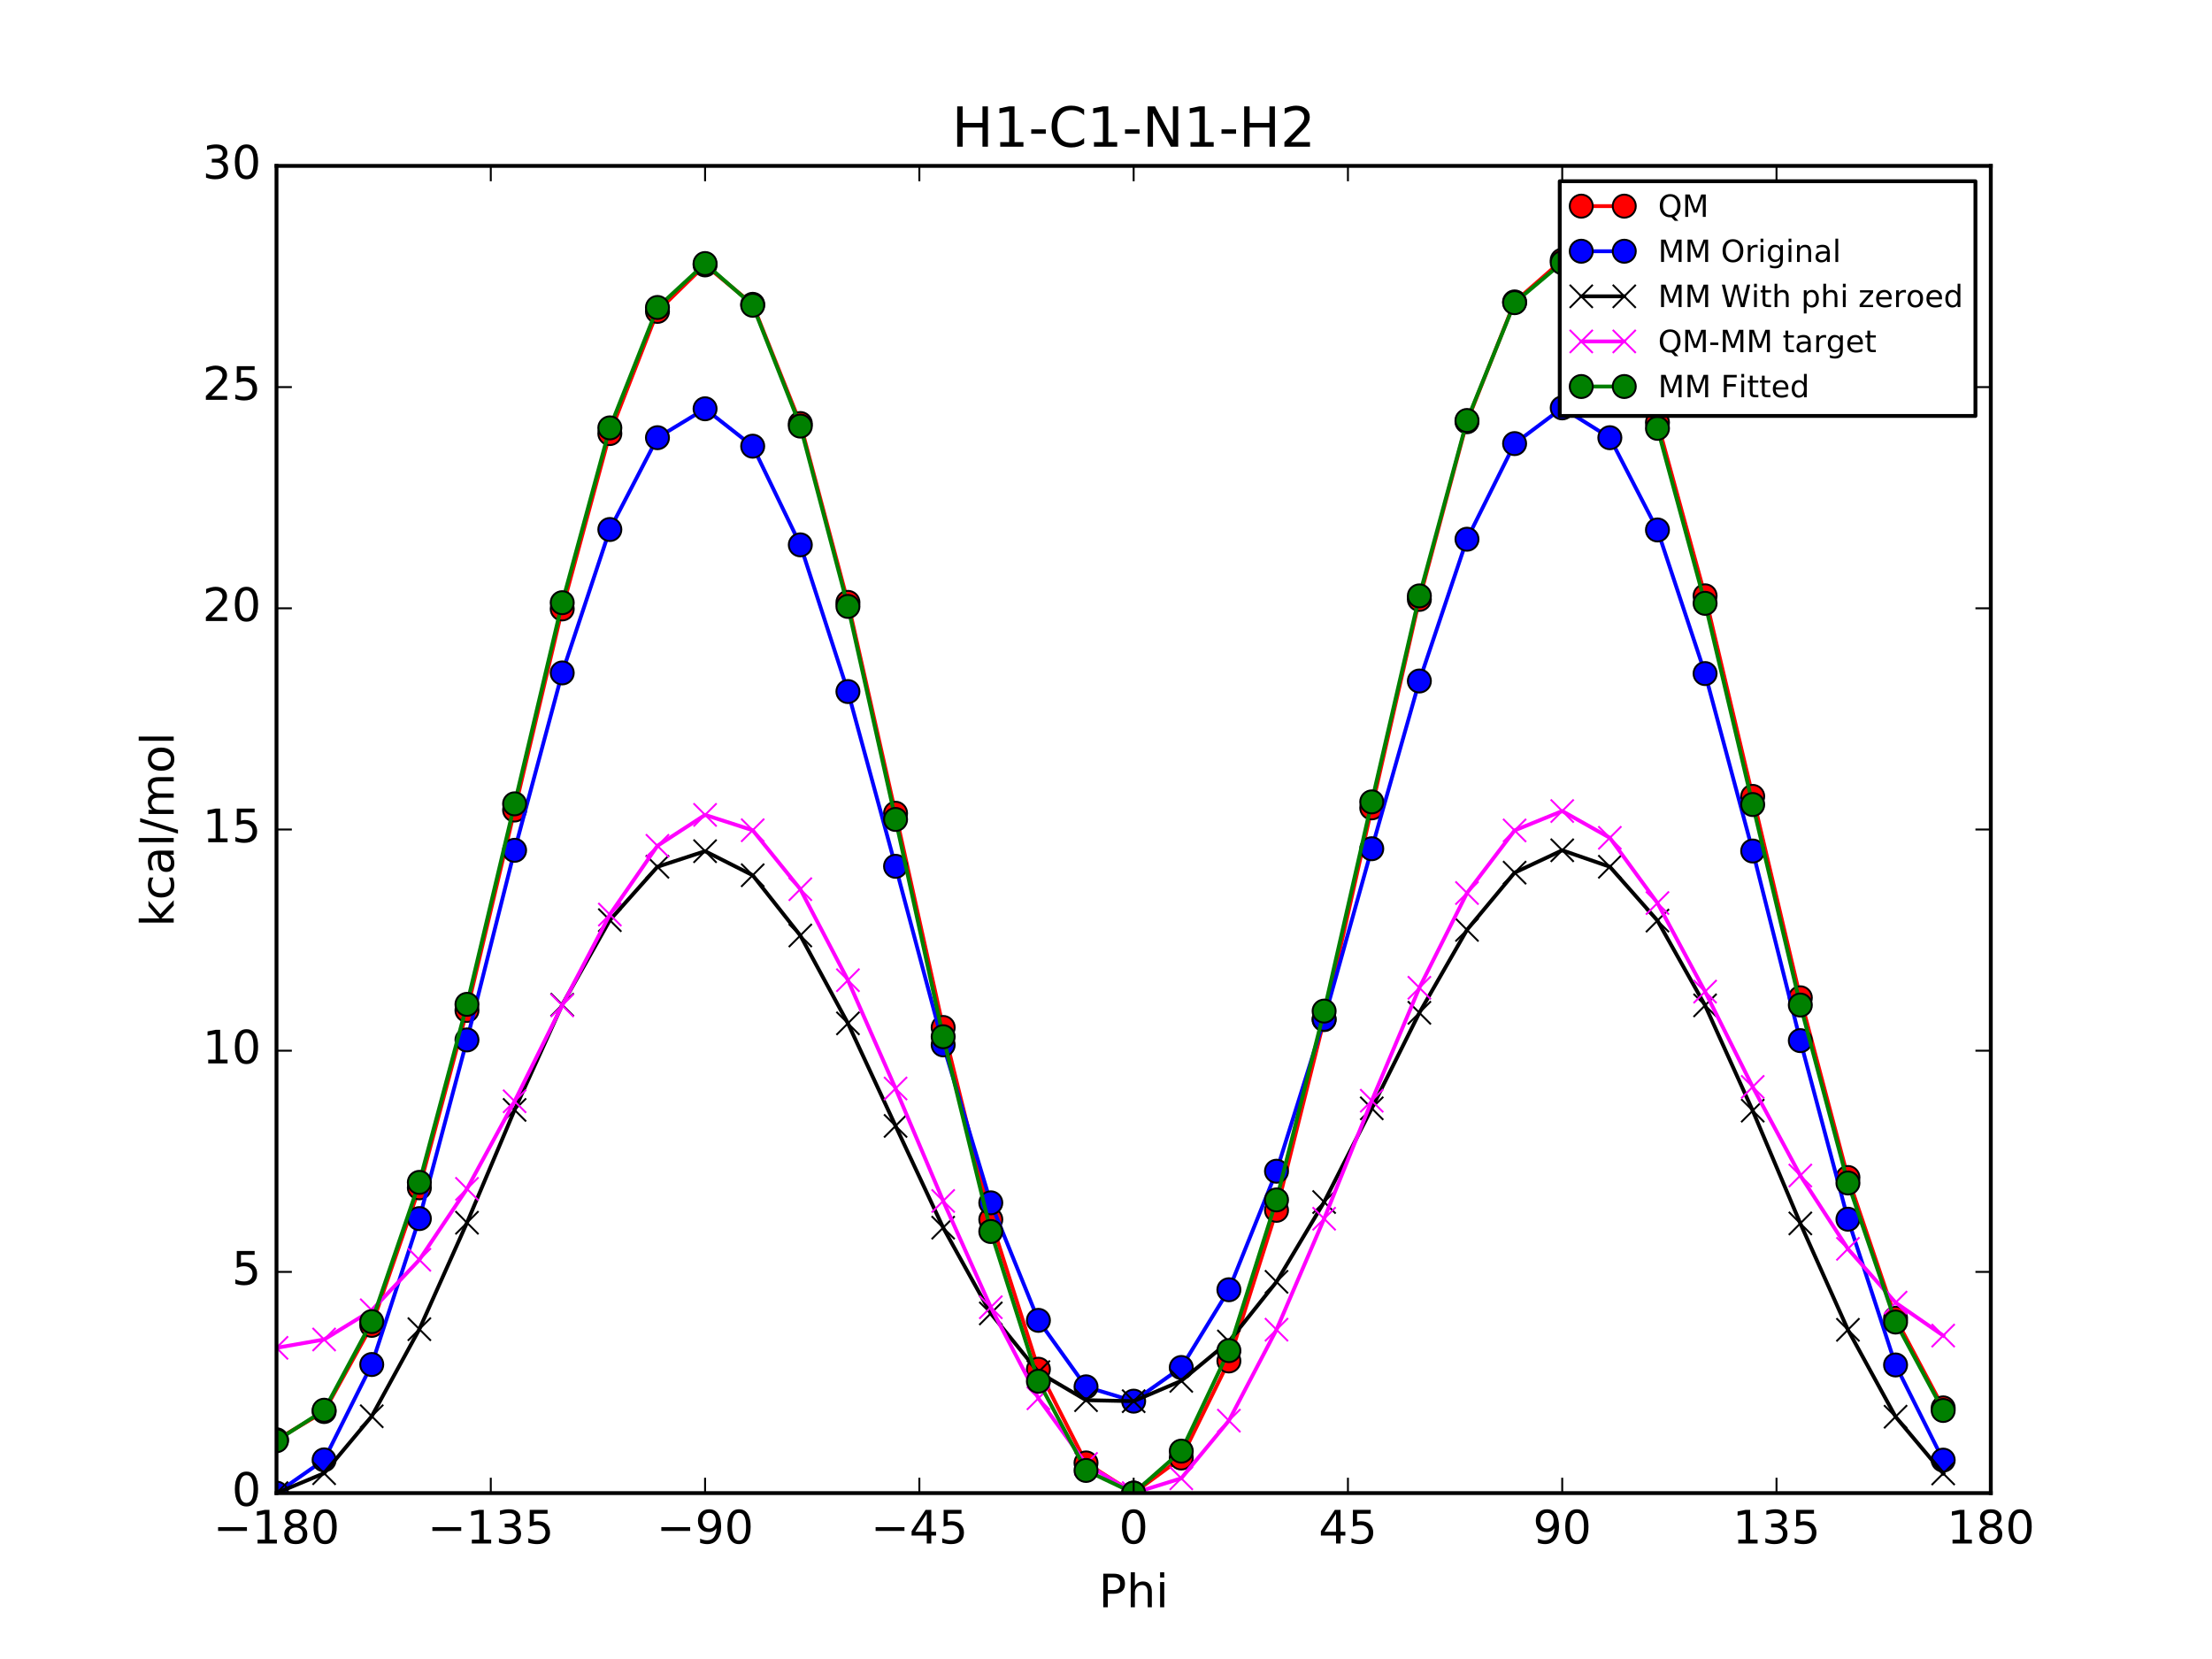 <?xml version="1.0" encoding="utf-8" standalone="no"?>
<!DOCTYPE svg PUBLIC "-//W3C//DTD SVG 1.1//EN"
  "http://www.w3.org/Graphics/SVG/1.1/DTD/svg11.dtd">
<!-- Created with matplotlib (http://matplotlib.org/) -->
<svg height="432pt" version="1.1" viewBox="0 0 576 432" width="576pt" xmlns="http://www.w3.org/2000/svg" xmlns:xlink="http://www.w3.org/1999/xlink">
 <defs>
  <style type="text/css">
*{stroke-linecap:butt;stroke-linejoin:round;stroke-miterlimit:100000;}
  </style>
 </defs>
 <g id="figure_1">
  <g id="patch_1">
   <path d="M 0 432 
L 576 432 
L 576 0 
L 0 0 
z
" style="fill:#ffffff;"/>
  </g>
  <g id="axes_1">
   <g id="patch_2">
    <path d="M 72 388.8 
L 518.4 388.8 
L 518.4 43.2 
L 72 43.2 
z
" style="fill:#ffffff;"/>
   </g>
   <g id="line2d_1">
    <path clip-path="url(#pb2bda04eb5)" d="M 72 374.91 
L 84.4 367.563 
L 96.8 345.123 
L 109.2 309.306 
L 121.6 263.11 
L 134 210.932 
L 146.4 158.564 
L 158.8 112.9 
L 171.2 81.09 
L 183.6 68.983 
L 196 79.245 
L 208.4 110.285 
L 220.8 156.857 
L 233.2 211.771 
L 245.6 267.553 
L 258 317.558 
L 270.4 356.549 
L 282.8 380.944 
L 295.2 388.8 
L 307.6 379.66 
L 320 354.395 
L 332.4 315.166 
L 344.8 265.501 
L 357.2 210.373 
L 369.6 156.085 
L 382 109.821 
L 394.4 78.618 
L 406.8 67.751 
L 419.2 79.012 
L 431.6 110.016 
L 444 155.148 
L 456.4 207.377 
L 468.8 259.822 
L 481.2 306.617 
L 493.6 343.25 
L 506 366.611 
" style="fill:none;stroke:#ff0000;stroke-linecap:square;"/>
    <defs>
     <path d="M 0 3 
C 0.796 3 1.559 2.684 2.121 2.121 
C 2.684 1.559 3 0.796 3 0 
C 3 -0.796 2.684 -1.559 2.121 -2.121 
C 1.559 -2.684 0.796 -3 0 -3 
C -0.796 -3 -1.559 -2.684 -2.121 -2.121 
C -2.684 -1.559 -3 -0.796 -3 0 
C -3 0.796 -2.684 1.559 -2.121 2.121 
C -1.559 2.684 -0.796 3 0 3 
z
" id="m7376beff0e" style="stroke:#000000;stroke-width:0.5;"/>
    </defs>
    <g clip-path="url(#pb2bda04eb5)">
     <use style="fill:#ff0000;stroke:#000000;stroke-width:0.5;" x="72" xlink:href="#m7376beff0e" y="374.91"/>
     <use style="fill:#ff0000;stroke:#000000;stroke-width:0.5;" x="84.4" xlink:href="#m7376beff0e" y="367.563"/>
     <use style="fill:#ff0000;stroke:#000000;stroke-width:0.5;" x="96.8" xlink:href="#m7376beff0e" y="345.123"/>
     <use style="fill:#ff0000;stroke:#000000;stroke-width:0.5;" x="109.2" xlink:href="#m7376beff0e" y="309.306"/>
     <use style="fill:#ff0000;stroke:#000000;stroke-width:0.5;" x="121.6" xlink:href="#m7376beff0e" y="263.11"/>
     <use style="fill:#ff0000;stroke:#000000;stroke-width:0.5;" x="134" xlink:href="#m7376beff0e" y="210.932"/>
     <use style="fill:#ff0000;stroke:#000000;stroke-width:0.5;" x="146.4" xlink:href="#m7376beff0e" y="158.564"/>
     <use style="fill:#ff0000;stroke:#000000;stroke-width:0.5;" x="158.8" xlink:href="#m7376beff0e" y="112.9"/>
     <use style="fill:#ff0000;stroke:#000000;stroke-width:0.5;" x="171.2" xlink:href="#m7376beff0e" y="81.09"/>
     <use style="fill:#ff0000;stroke:#000000;stroke-width:0.5;" x="183.6" xlink:href="#m7376beff0e" y="68.983"/>
     <use style="fill:#ff0000;stroke:#000000;stroke-width:0.5;" x="196" xlink:href="#m7376beff0e" y="79.245"/>
     <use style="fill:#ff0000;stroke:#000000;stroke-width:0.5;" x="208.4" xlink:href="#m7376beff0e" y="110.285"/>
     <use style="fill:#ff0000;stroke:#000000;stroke-width:0.5;" x="220.8" xlink:href="#m7376beff0e" y="156.857"/>
     <use style="fill:#ff0000;stroke:#000000;stroke-width:0.5;" x="233.2" xlink:href="#m7376beff0e" y="211.771"/>
     <use style="fill:#ff0000;stroke:#000000;stroke-width:0.5;" x="245.6" xlink:href="#m7376beff0e" y="267.553"/>
     <use style="fill:#ff0000;stroke:#000000;stroke-width:0.5;" x="258" xlink:href="#m7376beff0e" y="317.558"/>
     <use style="fill:#ff0000;stroke:#000000;stroke-width:0.5;" x="270.4" xlink:href="#m7376beff0e" y="356.549"/>
     <use style="fill:#ff0000;stroke:#000000;stroke-width:0.5;" x="282.8" xlink:href="#m7376beff0e" y="380.944"/>
     <use style="fill:#ff0000;stroke:#000000;stroke-width:0.5;" x="295.2" xlink:href="#m7376beff0e" y="388.8"/>
     <use style="fill:#ff0000;stroke:#000000;stroke-width:0.5;" x="307.6" xlink:href="#m7376beff0e" y="379.66"/>
     <use style="fill:#ff0000;stroke:#000000;stroke-width:0.5;" x="320" xlink:href="#m7376beff0e" y="354.395"/>
     <use style="fill:#ff0000;stroke:#000000;stroke-width:0.5;" x="332.4" xlink:href="#m7376beff0e" y="315.166"/>
     <use style="fill:#ff0000;stroke:#000000;stroke-width:0.5;" x="344.8" xlink:href="#m7376beff0e" y="265.501"/>
     <use style="fill:#ff0000;stroke:#000000;stroke-width:0.5;" x="357.2" xlink:href="#m7376beff0e" y="210.373"/>
     <use style="fill:#ff0000;stroke:#000000;stroke-width:0.5;" x="369.6" xlink:href="#m7376beff0e" y="156.085"/>
     <use style="fill:#ff0000;stroke:#000000;stroke-width:0.5;" x="382" xlink:href="#m7376beff0e" y="109.821"/>
     <use style="fill:#ff0000;stroke:#000000;stroke-width:0.5;" x="394.4" xlink:href="#m7376beff0e" y="78.618"/>
     <use style="fill:#ff0000;stroke:#000000;stroke-width:0.5;" x="406.8" xlink:href="#m7376beff0e" y="67.751"/>
     <use style="fill:#ff0000;stroke:#000000;stroke-width:0.5;" x="419.2" xlink:href="#m7376beff0e" y="79.012"/>
     <use style="fill:#ff0000;stroke:#000000;stroke-width:0.5;" x="431.6" xlink:href="#m7376beff0e" y="110.016"/>
     <use style="fill:#ff0000;stroke:#000000;stroke-width:0.5;" x="444" xlink:href="#m7376beff0e" y="155.148"/>
     <use style="fill:#ff0000;stroke:#000000;stroke-width:0.5;" x="456.4" xlink:href="#m7376beff0e" y="207.377"/>
     <use style="fill:#ff0000;stroke:#000000;stroke-width:0.5;" x="468.8" xlink:href="#m7376beff0e" y="259.822"/>
     <use style="fill:#ff0000;stroke:#000000;stroke-width:0.5;" x="481.2" xlink:href="#m7376beff0e" y="306.617"/>
     <use style="fill:#ff0000;stroke:#000000;stroke-width:0.5;" x="493.6" xlink:href="#m7376beff0e" y="343.25"/>
     <use style="fill:#ff0000;stroke:#000000;stroke-width:0.5;" x="506" xlink:href="#m7376beff0e" y="366.611"/>
    </g>
   </g>
   <g id="line2d_2">
    <path clip-path="url(#pb2bda04eb5)" d="M 72 388.8 
L 84.4 380.15 
L 96.8 355.316 
L 109.2 317.32 
L 121.6 270.795 
L 134 221.417 
L 146.4 175.225 
L 158.8 137.882 
L 171.2 113.976 
L 183.6 106.447 
L 196 116.186 
L 208.4 141.877 
L 220.8 180.079 
L 233.2 225.583 
L 245.6 272.086 
L 258 313.212 
L 270.4 343.819 
L 282.8 361.126 
L 295.2 364.86 
L 307.6 356.094 
L 320 335.847 
L 332.4 304.983 
L 344.8 265.407 
L 357.2 221.006 
L 369.6 177.331 
L 382 140.414 
L 394.4 115.512 
L 406.8 106.216 
L 419.2 113.978 
L 431.6 138 
L 444 175.396 
L 456.4 221.605 
L 468.8 270.978 
L 481.2 317.48 
L 493.6 355.434 
L 506 380.213 
" style="fill:none;stroke:#0000ff;stroke-linecap:square;"/>
    <defs>
     <path d="M 0 3 
C 0.796 3 1.559 2.684 2.121 2.121 
C 2.684 1.559 3 0.796 3 0 
C 3 -0.796 2.684 -1.559 2.121 -2.121 
C 1.559 -2.684 0.796 -3 0 -3 
C -0.796 -3 -1.559 -2.684 -2.121 -2.121 
C -2.684 -1.559 -3 -0.796 -3 0 
C -3 0.796 -2.684 1.559 -2.121 2.121 
C -1.559 2.684 -0.796 3 0 3 
z
" id="m8ff21a4ba2" style="stroke:#000000;stroke-width:0.5;"/>
    </defs>
    <g clip-path="url(#pb2bda04eb5)">
     <use style="fill:#0000ff;stroke:#000000;stroke-width:0.5;" x="72" xlink:href="#m8ff21a4ba2" y="388.8"/>
     <use style="fill:#0000ff;stroke:#000000;stroke-width:0.5;" x="84.4" xlink:href="#m8ff21a4ba2" y="380.15"/>
     <use style="fill:#0000ff;stroke:#000000;stroke-width:0.5;" x="96.8" xlink:href="#m8ff21a4ba2" y="355.316"/>
     <use style="fill:#0000ff;stroke:#000000;stroke-width:0.5;" x="109.2" xlink:href="#m8ff21a4ba2" y="317.32"/>
     <use style="fill:#0000ff;stroke:#000000;stroke-width:0.5;" x="121.6" xlink:href="#m8ff21a4ba2" y="270.795"/>
     <use style="fill:#0000ff;stroke:#000000;stroke-width:0.5;" x="134" xlink:href="#m8ff21a4ba2" y="221.417"/>
     <use style="fill:#0000ff;stroke:#000000;stroke-width:0.5;" x="146.4" xlink:href="#m8ff21a4ba2" y="175.225"/>
     <use style="fill:#0000ff;stroke:#000000;stroke-width:0.5;" x="158.8" xlink:href="#m8ff21a4ba2" y="137.882"/>
     <use style="fill:#0000ff;stroke:#000000;stroke-width:0.5;" x="171.2" xlink:href="#m8ff21a4ba2" y="113.976"/>
     <use style="fill:#0000ff;stroke:#000000;stroke-width:0.5;" x="183.6" xlink:href="#m8ff21a4ba2" y="106.447"/>
     <use style="fill:#0000ff;stroke:#000000;stroke-width:0.5;" x="196" xlink:href="#m8ff21a4ba2" y="116.186"/>
     <use style="fill:#0000ff;stroke:#000000;stroke-width:0.5;" x="208.4" xlink:href="#m8ff21a4ba2" y="141.877"/>
     <use style="fill:#0000ff;stroke:#000000;stroke-width:0.5;" x="220.8" xlink:href="#m8ff21a4ba2" y="180.079"/>
     <use style="fill:#0000ff;stroke:#000000;stroke-width:0.5;" x="233.2" xlink:href="#m8ff21a4ba2" y="225.583"/>
     <use style="fill:#0000ff;stroke:#000000;stroke-width:0.5;" x="245.6" xlink:href="#m8ff21a4ba2" y="272.086"/>
     <use style="fill:#0000ff;stroke:#000000;stroke-width:0.5;" x="258" xlink:href="#m8ff21a4ba2" y="313.212"/>
     <use style="fill:#0000ff;stroke:#000000;stroke-width:0.5;" x="270.4" xlink:href="#m8ff21a4ba2" y="343.819"/>
     <use style="fill:#0000ff;stroke:#000000;stroke-width:0.5;" x="282.8" xlink:href="#m8ff21a4ba2" y="361.126"/>
     <use style="fill:#0000ff;stroke:#000000;stroke-width:0.5;" x="295.2" xlink:href="#m8ff21a4ba2" y="364.86"/>
     <use style="fill:#0000ff;stroke:#000000;stroke-width:0.5;" x="307.6" xlink:href="#m8ff21a4ba2" y="356.094"/>
     <use style="fill:#0000ff;stroke:#000000;stroke-width:0.5;" x="320" xlink:href="#m8ff21a4ba2" y="335.847"/>
     <use style="fill:#0000ff;stroke:#000000;stroke-width:0.5;" x="332.4" xlink:href="#m8ff21a4ba2" y="304.983"/>
     <use style="fill:#0000ff;stroke:#000000;stroke-width:0.5;" x="344.8" xlink:href="#m8ff21a4ba2" y="265.407"/>
     <use style="fill:#0000ff;stroke:#000000;stroke-width:0.5;" x="357.2" xlink:href="#m8ff21a4ba2" y="221.006"/>
     <use style="fill:#0000ff;stroke:#000000;stroke-width:0.5;" x="369.6" xlink:href="#m8ff21a4ba2" y="177.331"/>
     <use style="fill:#0000ff;stroke:#000000;stroke-width:0.5;" x="382" xlink:href="#m8ff21a4ba2" y="140.414"/>
     <use style="fill:#0000ff;stroke:#000000;stroke-width:0.5;" x="394.4" xlink:href="#m8ff21a4ba2" y="115.512"/>
     <use style="fill:#0000ff;stroke:#000000;stroke-width:0.5;" x="406.8" xlink:href="#m8ff21a4ba2" y="106.216"/>
     <use style="fill:#0000ff;stroke:#000000;stroke-width:0.5;" x="419.2" xlink:href="#m8ff21a4ba2" y="113.978"/>
     <use style="fill:#0000ff;stroke:#000000;stroke-width:0.5;" x="431.6" xlink:href="#m8ff21a4ba2" y="138"/>
     <use style="fill:#0000ff;stroke:#000000;stroke-width:0.5;" x="444" xlink:href="#m8ff21a4ba2" y="175.396"/>
     <use style="fill:#0000ff;stroke:#000000;stroke-width:0.5;" x="456.4" xlink:href="#m8ff21a4ba2" y="221.605"/>
     <use style="fill:#0000ff;stroke:#000000;stroke-width:0.5;" x="468.8" xlink:href="#m8ff21a4ba2" y="270.978"/>
     <use style="fill:#0000ff;stroke:#000000;stroke-width:0.5;" x="481.2" xlink:href="#m8ff21a4ba2" y="317.48"/>
     <use style="fill:#0000ff;stroke:#000000;stroke-width:0.5;" x="493.6" xlink:href="#m8ff21a4ba2" y="355.434"/>
     <use style="fill:#0000ff;stroke:#000000;stroke-width:0.5;" x="506" xlink:href="#m8ff21a4ba2" y="380.213"/>
    </g>
   </g>
   <g id="line2d_3">
    <path clip-path="url(#pb2bda04eb5)" d="M 72 388.8 
L 84.4 383.624 
L 96.8 368.791 
L 109.2 346.12 
L 121.6 318.393 
L 134 289.019 
L 146.4 261.625 
L 158.8 239.606 
L 171.2 225.703 
L 183.6 221.647 
L 196 227.912 
L 208.4 243.601 
L 220.8 266.479 
L 233.2 293.185 
L 245.6 319.683 
L 258 342.011 
L 270.4 357.295 
L 282.8 364.6 
L 295.2 364.86 
L 307.6 359.568 
L 320 349.323 
L 332.4 333.783 
L 344.8 313.005 
L 357.2 288.608 
L 369.6 263.731 
L 382 242.138 
L 394.4 227.238 
L 406.8 221.416 
L 419.2 225.705 
L 431.6 239.724 
L 444 261.796 
L 456.4 289.207 
L 468.8 318.576 
L 481.2 346.28 
L 493.6 368.91 
L 506 383.687 
" style="fill:none;stroke:#000000;stroke-linecap:square;"/>
    <defs>
     <path d="M -3 3 
L 3 -3 
M -3 -3 
L 3 3 
" id="mfc64445896" style="stroke:#000000;stroke-width:0.5;"/>
    </defs>
    <g clip-path="url(#pb2bda04eb5)">
     <use style="stroke:#000000;stroke-width:0.5;" x="72" xlink:href="#mfc64445896" y="388.8"/>
     <use style="stroke:#000000;stroke-width:0.5;" x="84.4" xlink:href="#mfc64445896" y="383.624"/>
     <use style="stroke:#000000;stroke-width:0.5;" x="96.8" xlink:href="#mfc64445896" y="368.791"/>
     <use style="stroke:#000000;stroke-width:0.5;" x="109.2" xlink:href="#mfc64445896" y="346.12"/>
     <use style="stroke:#000000;stroke-width:0.5;" x="121.6" xlink:href="#mfc64445896" y="318.393"/>
     <use style="stroke:#000000;stroke-width:0.5;" x="134" xlink:href="#mfc64445896" y="289.019"/>
     <use style="stroke:#000000;stroke-width:0.5;" x="146.4" xlink:href="#mfc64445896" y="261.625"/>
     <use style="stroke:#000000;stroke-width:0.5;" x="158.8" xlink:href="#mfc64445896" y="239.606"/>
     <use style="stroke:#000000;stroke-width:0.5;" x="171.2" xlink:href="#mfc64445896" y="225.703"/>
     <use style="stroke:#000000;stroke-width:0.5;" x="183.6" xlink:href="#mfc64445896" y="221.647"/>
     <use style="stroke:#000000;stroke-width:0.5;" x="196" xlink:href="#mfc64445896" y="227.912"/>
     <use style="stroke:#000000;stroke-width:0.5;" x="208.4" xlink:href="#mfc64445896" y="243.601"/>
     <use style="stroke:#000000;stroke-width:0.5;" x="220.8" xlink:href="#mfc64445896" y="266.479"/>
     <use style="stroke:#000000;stroke-width:0.5;" x="233.2" xlink:href="#mfc64445896" y="293.185"/>
     <use style="stroke:#000000;stroke-width:0.5;" x="245.6" xlink:href="#mfc64445896" y="319.683"/>
     <use style="stroke:#000000;stroke-width:0.5;" x="258" xlink:href="#mfc64445896" y="342.011"/>
     <use style="stroke:#000000;stroke-width:0.5;" x="270.4" xlink:href="#mfc64445896" y="357.295"/>
     <use style="stroke:#000000;stroke-width:0.5;" x="282.8" xlink:href="#mfc64445896" y="364.6"/>
     <use style="stroke:#000000;stroke-width:0.5;" x="295.2" xlink:href="#mfc64445896" y="364.86"/>
     <use style="stroke:#000000;stroke-width:0.5;" x="307.6" xlink:href="#mfc64445896" y="359.568"/>
     <use style="stroke:#000000;stroke-width:0.5;" x="320" xlink:href="#mfc64445896" y="349.323"/>
     <use style="stroke:#000000;stroke-width:0.5;" x="332.4" xlink:href="#mfc64445896" y="333.783"/>
     <use style="stroke:#000000;stroke-width:0.5;" x="344.8" xlink:href="#mfc64445896" y="313.005"/>
     <use style="stroke:#000000;stroke-width:0.5;" x="357.2" xlink:href="#mfc64445896" y="288.608"/>
     <use style="stroke:#000000;stroke-width:0.5;" x="369.6" xlink:href="#mfc64445896" y="263.731"/>
     <use style="stroke:#000000;stroke-width:0.5;" x="382" xlink:href="#mfc64445896" y="242.138"/>
     <use style="stroke:#000000;stroke-width:0.5;" x="394.4" xlink:href="#mfc64445896" y="227.238"/>
     <use style="stroke:#000000;stroke-width:0.5;" x="406.8" xlink:href="#mfc64445896" y="221.416"/>
     <use style="stroke:#000000;stroke-width:0.5;" x="419.2" xlink:href="#mfc64445896" y="225.705"/>
     <use style="stroke:#000000;stroke-width:0.5;" x="431.6" xlink:href="#mfc64445896" y="239.724"/>
     <use style="stroke:#000000;stroke-width:0.5;" x="444" xlink:href="#mfc64445896" y="261.796"/>
     <use style="stroke:#000000;stroke-width:0.5;" x="456.4" xlink:href="#mfc64445896" y="289.207"/>
     <use style="stroke:#000000;stroke-width:0.5;" x="468.8" xlink:href="#mfc64445896" y="318.576"/>
     <use style="stroke:#000000;stroke-width:0.5;" x="481.2" xlink:href="#mfc64445896" y="346.28"/>
     <use style="stroke:#000000;stroke-width:0.5;" x="493.6" xlink:href="#mfc64445896" y="368.91"/>
     <use style="stroke:#000000;stroke-width:0.5;" x="506" xlink:href="#mfc64445896" y="383.687"/>
    </g>
   </g>
   <g id="line2d_4">
    <path clip-path="url(#pb2bda04eb5)" d="M 72 350.97 
L 84.4 348.8 
L 96.8 341.192 
L 109.2 328.045 
L 121.6 309.577 
L 134 286.773 
L 146.4 261.8 
L 158.8 238.155 
L 171.2 220.247 
L 183.6 212.197 
L 196 216.193 
L 208.4 231.544 
L 220.8 255.239 
L 233.2 283.446 
L 245.6 312.73 
L 258 340.406 
L 270.4 364.115 
L 282.8 381.204 
L 295.2 388.8 
L 307.6 384.952 
L 320 369.933 
L 332.4 346.243 
L 344.8 317.356 
L 357.2 286.624 
L 369.6 257.215 
L 382 232.543 
L 394.4 216.24 
L 406.8 211.195 
L 419.2 218.167 
L 431.6 235.152 
L 444 258.212 
L 456.4 283.03 
L 468.8 306.107 
L 481.2 325.197 
L 493.6 339.2 
L 506 347.784 
" style="fill:none;stroke:#ff00ff;stroke-linecap:square;"/>
    <defs>
     <path d="M -3 3 
L 3 -3 
M -3 -3 
L 3 3 
" id="mfa452628a9" style="stroke:#ff00ff;stroke-width:0.5;"/>
    </defs>
    <g clip-path="url(#pb2bda04eb5)">
     <use style="fill:#ff00ff;stroke:#ff00ff;stroke-width:0.5;" x="72" xlink:href="#mfa452628a9" y="350.97"/>
     <use style="fill:#ff00ff;stroke:#ff00ff;stroke-width:0.5;" x="84.4" xlink:href="#mfa452628a9" y="348.8"/>
     <use style="fill:#ff00ff;stroke:#ff00ff;stroke-width:0.5;" x="96.8" xlink:href="#mfa452628a9" y="341.192"/>
     <use style="fill:#ff00ff;stroke:#ff00ff;stroke-width:0.5;" x="109.2" xlink:href="#mfa452628a9" y="328.045"/>
     <use style="fill:#ff00ff;stroke:#ff00ff;stroke-width:0.5;" x="121.6" xlink:href="#mfa452628a9" y="309.577"/>
     <use style="fill:#ff00ff;stroke:#ff00ff;stroke-width:0.5;" x="134" xlink:href="#mfa452628a9" y="286.773"/>
     <use style="fill:#ff00ff;stroke:#ff00ff;stroke-width:0.5;" x="146.4" xlink:href="#mfa452628a9" y="261.8"/>
     <use style="fill:#ff00ff;stroke:#ff00ff;stroke-width:0.5;" x="158.8" xlink:href="#mfa452628a9" y="238.155"/>
     <use style="fill:#ff00ff;stroke:#ff00ff;stroke-width:0.5;" x="171.2" xlink:href="#mfa452628a9" y="220.247"/>
     <use style="fill:#ff00ff;stroke:#ff00ff;stroke-width:0.5;" x="183.6" xlink:href="#mfa452628a9" y="212.197"/>
     <use style="fill:#ff00ff;stroke:#ff00ff;stroke-width:0.5;" x="196" xlink:href="#mfa452628a9" y="216.193"/>
     <use style="fill:#ff00ff;stroke:#ff00ff;stroke-width:0.5;" x="208.4" xlink:href="#mfa452628a9" y="231.544"/>
     <use style="fill:#ff00ff;stroke:#ff00ff;stroke-width:0.5;" x="220.8" xlink:href="#mfa452628a9" y="255.239"/>
     <use style="fill:#ff00ff;stroke:#ff00ff;stroke-width:0.5;" x="233.2" xlink:href="#mfa452628a9" y="283.446"/>
     <use style="fill:#ff00ff;stroke:#ff00ff;stroke-width:0.5;" x="245.6" xlink:href="#mfa452628a9" y="312.73"/>
     <use style="fill:#ff00ff;stroke:#ff00ff;stroke-width:0.5;" x="258" xlink:href="#mfa452628a9" y="340.406"/>
     <use style="fill:#ff00ff;stroke:#ff00ff;stroke-width:0.5;" x="270.4" xlink:href="#mfa452628a9" y="364.115"/>
     <use style="fill:#ff00ff;stroke:#ff00ff;stroke-width:0.5;" x="282.8" xlink:href="#mfa452628a9" y="381.204"/>
     <use style="fill:#ff00ff;stroke:#ff00ff;stroke-width:0.5;" x="295.2" xlink:href="#mfa452628a9" y="388.8"/>
     <use style="fill:#ff00ff;stroke:#ff00ff;stroke-width:0.5;" x="307.6" xlink:href="#mfa452628a9" y="384.952"/>
     <use style="fill:#ff00ff;stroke:#ff00ff;stroke-width:0.5;" x="320" xlink:href="#mfa452628a9" y="369.933"/>
     <use style="fill:#ff00ff;stroke:#ff00ff;stroke-width:0.5;" x="332.4" xlink:href="#mfa452628a9" y="346.243"/>
     <use style="fill:#ff00ff;stroke:#ff00ff;stroke-width:0.5;" x="344.8" xlink:href="#mfa452628a9" y="317.356"/>
     <use style="fill:#ff00ff;stroke:#ff00ff;stroke-width:0.5;" x="357.2" xlink:href="#mfa452628a9" y="286.624"/>
     <use style="fill:#ff00ff;stroke:#ff00ff;stroke-width:0.5;" x="369.6" xlink:href="#mfa452628a9" y="257.215"/>
     <use style="fill:#ff00ff;stroke:#ff00ff;stroke-width:0.5;" x="382" xlink:href="#mfa452628a9" y="232.543"/>
     <use style="fill:#ff00ff;stroke:#ff00ff;stroke-width:0.5;" x="394.4" xlink:href="#mfa452628a9" y="216.24"/>
     <use style="fill:#ff00ff;stroke:#ff00ff;stroke-width:0.5;" x="406.8" xlink:href="#mfa452628a9" y="211.195"/>
     <use style="fill:#ff00ff;stroke:#ff00ff;stroke-width:0.5;" x="419.2" xlink:href="#mfa452628a9" y="218.167"/>
     <use style="fill:#ff00ff;stroke:#ff00ff;stroke-width:0.5;" x="431.6" xlink:href="#mfa452628a9" y="235.152"/>
     <use style="fill:#ff00ff;stroke:#ff00ff;stroke-width:0.5;" x="444" xlink:href="#mfa452628a9" y="258.212"/>
     <use style="fill:#ff00ff;stroke:#ff00ff;stroke-width:0.5;" x="456.4" xlink:href="#mfa452628a9" y="283.03"/>
     <use style="fill:#ff00ff;stroke:#ff00ff;stroke-width:0.5;" x="468.8" xlink:href="#mfa452628a9" y="306.107"/>
     <use style="fill:#ff00ff;stroke:#ff00ff;stroke-width:0.5;" x="481.2" xlink:href="#mfa452628a9" y="325.197"/>
     <use style="fill:#ff00ff;stroke:#ff00ff;stroke-width:0.5;" x="493.6" xlink:href="#mfa452628a9" y="339.2"/>
     <use style="fill:#ff00ff;stroke:#ff00ff;stroke-width:0.5;" x="506" xlink:href="#mfa452628a9" y="347.784"/>
    </g>
   </g>
   <g id="line2d_5">
    <path clip-path="url(#pb2bda04eb5)" d="M 72 375.165 
L 84.4 367.219 
L 96.8 344.14 
L 109.2 307.888 
L 121.6 261.529 
L 134 209.314 
L 146.4 156.938 
L 158.8 111.42 
L 171.2 80.067 
L 183.6 68.628 
L 196 79.492 
L 208.4 110.956 
L 220.8 157.911 
L 233.2 213.383 
L 245.6 269.962 
L 258 320.686 
L 270.4 359.671 
L 282.8 382.902 
L 295.2 388.8 
L 307.6 377.87 
L 320 351.698 
L 332.4 312.456 
L 344.8 263.284 
L 357.2 208.806 
L 369.6 155.164 
L 382 109.493 
L 394.4 78.819 
L 406.8 68.397 
L 419.2 80.069 
L 431.6 111.538 
L 444 157.109 
L 456.4 209.502 
L 468.8 261.712 
L 481.2 308.048 
L 493.6 344.259 
L 506 367.282 
" style="fill:none;stroke:#008000;stroke-linecap:square;"/>
    <defs>
     <path d="M 0 3 
C 0.796 3 1.559 2.684 2.121 2.121 
C 2.684 1.559 3 0.796 3 0 
C 3 -0.796 2.684 -1.559 2.121 -2.121 
C 1.559 -2.684 0.796 -3 0 -3 
C -0.796 -3 -1.559 -2.684 -2.121 -2.121 
C -2.684 -1.559 -3 -0.796 -3 0 
C -3 0.796 -2.684 1.559 -2.121 2.121 
C -1.559 2.684 -0.796 3 0 3 
z
" id="mfa1f6b9efc" style="stroke:#000000;stroke-width:0.5;"/>
    </defs>
    <g clip-path="url(#pb2bda04eb5)">
     <use style="fill:#008000;stroke:#000000;stroke-width:0.5;" x="72" xlink:href="#mfa1f6b9efc" y="375.165"/>
     <use style="fill:#008000;stroke:#000000;stroke-width:0.5;" x="84.4" xlink:href="#mfa1f6b9efc" y="367.219"/>
     <use style="fill:#008000;stroke:#000000;stroke-width:0.5;" x="96.8" xlink:href="#mfa1f6b9efc" y="344.14"/>
     <use style="fill:#008000;stroke:#000000;stroke-width:0.5;" x="109.2" xlink:href="#mfa1f6b9efc" y="307.888"/>
     <use style="fill:#008000;stroke:#000000;stroke-width:0.5;" x="121.6" xlink:href="#mfa1f6b9efc" y="261.529"/>
     <use style="fill:#008000;stroke:#000000;stroke-width:0.5;" x="134" xlink:href="#mfa1f6b9efc" y="209.314"/>
     <use style="fill:#008000;stroke:#000000;stroke-width:0.5;" x="146.4" xlink:href="#mfa1f6b9efc" y="156.938"/>
     <use style="fill:#008000;stroke:#000000;stroke-width:0.5;" x="158.8" xlink:href="#mfa1f6b9efc" y="111.42"/>
     <use style="fill:#008000;stroke:#000000;stroke-width:0.5;" x="171.2" xlink:href="#mfa1f6b9efc" y="80.067"/>
     <use style="fill:#008000;stroke:#000000;stroke-width:0.5;" x="183.6" xlink:href="#mfa1f6b9efc" y="68.628"/>
     <use style="fill:#008000;stroke:#000000;stroke-width:0.5;" x="196" xlink:href="#mfa1f6b9efc" y="79.492"/>
     <use style="fill:#008000;stroke:#000000;stroke-width:0.5;" x="208.4" xlink:href="#mfa1f6b9efc" y="110.956"/>
     <use style="fill:#008000;stroke:#000000;stroke-width:0.5;" x="220.8" xlink:href="#mfa1f6b9efc" y="157.911"/>
     <use style="fill:#008000;stroke:#000000;stroke-width:0.5;" x="233.2" xlink:href="#mfa1f6b9efc" y="213.383"/>
     <use style="fill:#008000;stroke:#000000;stroke-width:0.5;" x="245.6" xlink:href="#mfa1f6b9efc" y="269.962"/>
     <use style="fill:#008000;stroke:#000000;stroke-width:0.5;" x="258" xlink:href="#mfa1f6b9efc" y="320.686"/>
     <use style="fill:#008000;stroke:#000000;stroke-width:0.5;" x="270.4" xlink:href="#mfa1f6b9efc" y="359.671"/>
     <use style="fill:#008000;stroke:#000000;stroke-width:0.5;" x="282.8" xlink:href="#mfa1f6b9efc" y="382.902"/>
     <use style="fill:#008000;stroke:#000000;stroke-width:0.5;" x="295.2" xlink:href="#mfa1f6b9efc" y="388.8"/>
     <use style="fill:#008000;stroke:#000000;stroke-width:0.5;" x="307.6" xlink:href="#mfa1f6b9efc" y="377.87"/>
     <use style="fill:#008000;stroke:#000000;stroke-width:0.5;" x="320" xlink:href="#mfa1f6b9efc" y="351.698"/>
     <use style="fill:#008000;stroke:#000000;stroke-width:0.5;" x="332.4" xlink:href="#mfa1f6b9efc" y="312.456"/>
     <use style="fill:#008000;stroke:#000000;stroke-width:0.5;" x="344.8" xlink:href="#mfa1f6b9efc" y="263.284"/>
     <use style="fill:#008000;stroke:#000000;stroke-width:0.5;" x="357.2" xlink:href="#mfa1f6b9efc" y="208.806"/>
     <use style="fill:#008000;stroke:#000000;stroke-width:0.5;" x="369.6" xlink:href="#mfa1f6b9efc" y="155.164"/>
     <use style="fill:#008000;stroke:#000000;stroke-width:0.5;" x="382" xlink:href="#mfa1f6b9efc" y="109.493"/>
     <use style="fill:#008000;stroke:#000000;stroke-width:0.5;" x="394.4" xlink:href="#mfa1f6b9efc" y="78.819"/>
     <use style="fill:#008000;stroke:#000000;stroke-width:0.5;" x="406.8" xlink:href="#mfa1f6b9efc" y="68.397"/>
     <use style="fill:#008000;stroke:#000000;stroke-width:0.5;" x="419.2" xlink:href="#mfa1f6b9efc" y="80.069"/>
     <use style="fill:#008000;stroke:#000000;stroke-width:0.5;" x="431.6" xlink:href="#mfa1f6b9efc" y="111.538"/>
     <use style="fill:#008000;stroke:#000000;stroke-width:0.5;" x="444" xlink:href="#mfa1f6b9efc" y="157.109"/>
     <use style="fill:#008000;stroke:#000000;stroke-width:0.5;" x="456.4" xlink:href="#mfa1f6b9efc" y="209.502"/>
     <use style="fill:#008000;stroke:#000000;stroke-width:0.5;" x="468.8" xlink:href="#mfa1f6b9efc" y="261.712"/>
     <use style="fill:#008000;stroke:#000000;stroke-width:0.5;" x="481.2" xlink:href="#mfa1f6b9efc" y="308.048"/>
     <use style="fill:#008000;stroke:#000000;stroke-width:0.5;" x="493.6" xlink:href="#mfa1f6b9efc" y="344.259"/>
     <use style="fill:#008000;stroke:#000000;stroke-width:0.5;" x="506" xlink:href="#mfa1f6b9efc" y="367.282"/>
    </g>
   </g>
   <g id="patch_3">
    <path d="M 72 388.8 
L 72 43.2 
" style="fill:none;stroke:#000000;stroke-linecap:square;stroke-linejoin:miter;"/>
   </g>
   <g id="patch_4">
    <path d="M 72 388.8 
L 518.4 388.8 
" style="fill:none;stroke:#000000;stroke-linecap:square;stroke-linejoin:miter;"/>
   </g>
   <g id="patch_5">
    <path d="M 72 43.2 
L 518.4 43.2 
" style="fill:none;stroke:#000000;stroke-linecap:square;stroke-linejoin:miter;"/>
   </g>
   <g id="patch_6">
    <path d="M 518.4 388.8 
L 518.4 43.2 
" style="fill:none;stroke:#000000;stroke-linecap:square;stroke-linejoin:miter;"/>
   </g>
   <g id="matplotlib.axis_1">
    <g id="xtick_1">
     <g id="line2d_6">
      <defs>
       <path d="M 0 0 
L 0 -4 
" id="md8a10155ad" style="stroke:#000000;stroke-width:0.5;"/>
      </defs>
      <g>
       <use style="stroke:#000000;stroke-width:0.5;" x="72.0" xlink:href="#md8a10155ad" y="388.8"/>
      </g>
     </g>
     <g id="line2d_7">
      <defs>
       <path d="M 0 0 
L 0 4 
" id="mfd93c45f18" style="stroke:#000000;stroke-width:0.5;"/>
      </defs>
      <g>
       <use style="stroke:#000000;stroke-width:0.5;" x="72.0" xlink:href="#mfd93c45f18" y="43.2"/>
      </g>
     </g>
     <g id="text_1">
      <!-- −180 -->
      <defs>
       <path d="M 12.406 8.297 
L 28.516 8.297 
L 28.516 63.922 
L 10.984 60.406 
L 10.984 69.391 
L 28.422 72.906 
L 38.281 72.906 
L 38.281 8.297 
L 54.391 8.297 
L 54.391 0 
L 12.406 0 
z
" id="BitstreamVeraSans-Roman-31"/>
       <path d="M 31.781 66.406 
Q 24.172 66.406 20.328 58.906 
Q 16.5 51.422 16.5 36.375 
Q 16.5 21.391 20.328 13.891 
Q 24.172 6.391 31.781 6.391 
Q 39.453 6.391 43.281 13.891 
Q 47.125 21.391 47.125 36.375 
Q 47.125 51.422 43.281 58.906 
Q 39.453 66.406 31.781 66.406 
M 31.781 74.219 
Q 44.047 74.219 50.516 64.516 
Q 56.984 54.828 56.984 36.375 
Q 56.984 17.969 50.516 8.266 
Q 44.047 -1.422 31.781 -1.422 
Q 19.531 -1.422 13.062 8.266 
Q 6.594 17.969 6.594 36.375 
Q 6.594 54.828 13.062 64.516 
Q 19.531 74.219 31.781 74.219 
" id="BitstreamVeraSans-Roman-30"/>
       <path d="M 10.594 35.5 
L 73.188 35.5 
L 73.188 27.203 
L 10.594 27.203 
z
" id="BitstreamVeraSans-Roman-2212"/>
       <path d="M 31.781 34.625 
Q 24.75 34.625 20.719 30.859 
Q 16.703 27.094 16.703 20.516 
Q 16.703 13.922 20.719 10.156 
Q 24.75 6.391 31.781 6.391 
Q 38.812 6.391 42.859 10.172 
Q 46.922 13.969 46.922 20.516 
Q 46.922 27.094 42.891 30.859 
Q 38.875 34.625 31.781 34.625 
M 21.922 38.812 
Q 15.578 40.375 12.031 44.719 
Q 8.5 49.078 8.5 55.328 
Q 8.5 64.062 14.719 69.141 
Q 20.953 74.219 31.781 74.219 
Q 42.672 74.219 48.875 69.141 
Q 55.078 64.062 55.078 55.328 
Q 55.078 49.078 51.531 44.719 
Q 48 40.375 41.703 38.812 
Q 48.828 37.156 52.797 32.312 
Q 56.781 27.484 56.781 20.516 
Q 56.781 9.906 50.312 4.234 
Q 43.844 -1.422 31.781 -1.422 
Q 19.734 -1.422 13.25 4.234 
Q 6.781 9.906 6.781 20.516 
Q 6.781 27.484 10.781 32.312 
Q 14.797 37.156 21.922 38.812 
M 18.312 54.391 
Q 18.312 48.734 21.844 45.562 
Q 25.391 42.391 31.781 42.391 
Q 38.141 42.391 41.719 45.562 
Q 45.312 48.734 45.312 54.391 
Q 45.312 60.062 41.719 63.234 
Q 38.141 66.406 31.781 66.406 
Q 25.391 66.406 21.844 63.234 
Q 18.312 60.062 18.312 54.391 
" id="BitstreamVeraSans-Roman-38"/>
      </defs>
      <g transform="translate(55.52 401.918)scale(0.12 -0.12)">
       <use xlink:href="#BitstreamVeraSans-Roman-2212"/>
       <use x="83.789" xlink:href="#BitstreamVeraSans-Roman-31"/>
       <use x="147.412" xlink:href="#BitstreamVeraSans-Roman-38"/>
       <use x="211.035" xlink:href="#BitstreamVeraSans-Roman-30"/>
      </g>
     </g>
    </g>
    <g id="xtick_2">
     <g id="line2d_8">
      <g>
       <use style="stroke:#000000;stroke-width:0.5;" x="127.8" xlink:href="#md8a10155ad" y="388.8"/>
      </g>
     </g>
     <g id="line2d_9">
      <g>
       <use style="stroke:#000000;stroke-width:0.5;" x="127.8" xlink:href="#mfd93c45f18" y="43.2"/>
      </g>
     </g>
     <g id="text_2">
      <!-- −135 -->
      <defs>
       <path d="M 10.797 72.906 
L 49.516 72.906 
L 49.516 64.594 
L 19.828 64.594 
L 19.828 46.734 
Q 21.969 47.469 24.109 47.828 
Q 26.266 48.188 28.422 48.188 
Q 40.625 48.188 47.75 41.5 
Q 54.891 34.812 54.891 23.391 
Q 54.891 11.625 47.562 5.094 
Q 40.234 -1.422 26.906 -1.422 
Q 22.312 -1.422 17.547 -0.641 
Q 12.797 0.141 7.719 1.703 
L 7.719 11.625 
Q 12.109 9.234 16.797 8.062 
Q 21.484 6.891 26.703 6.891 
Q 35.156 6.891 40.078 11.328 
Q 45.016 15.766 45.016 23.391 
Q 45.016 31 40.078 35.438 
Q 35.156 39.891 26.703 39.891 
Q 22.75 39.891 18.812 39.016 
Q 14.891 38.141 10.797 36.281 
z
" id="BitstreamVeraSans-Roman-35"/>
       <path d="M 40.578 39.312 
Q 47.656 37.797 51.625 33 
Q 55.609 28.219 55.609 21.188 
Q 55.609 10.406 48.188 4.484 
Q 40.766 -1.422 27.094 -1.422 
Q 22.516 -1.422 17.656 -0.516 
Q 12.797 0.391 7.625 2.203 
L 7.625 11.719 
Q 11.719 9.328 16.594 8.109 
Q 21.484 6.891 26.812 6.891 
Q 36.078 6.891 40.938 10.547 
Q 45.797 14.203 45.797 21.188 
Q 45.797 27.641 41.281 31.266 
Q 36.766 34.906 28.719 34.906 
L 20.219 34.906 
L 20.219 43.016 
L 29.109 43.016 
Q 36.375 43.016 40.234 45.922 
Q 44.094 48.828 44.094 54.297 
Q 44.094 59.906 40.109 62.906 
Q 36.141 65.922 28.719 65.922 
Q 24.656 65.922 20.016 65.031 
Q 15.375 64.156 9.812 62.312 
L 9.812 71.094 
Q 15.438 72.656 20.344 73.438 
Q 25.25 74.219 29.594 74.219 
Q 40.828 74.219 47.359 69.109 
Q 53.906 64.016 53.906 55.328 
Q 53.906 49.266 50.438 45.094 
Q 46.969 40.922 40.578 39.312 
" id="BitstreamVeraSans-Roman-33"/>
      </defs>
      <g transform="translate(111.32 401.918)scale(0.12 -0.12)">
       <use xlink:href="#BitstreamVeraSans-Roman-2212"/>
       <use x="83.789" xlink:href="#BitstreamVeraSans-Roman-31"/>
       <use x="147.412" xlink:href="#BitstreamVeraSans-Roman-33"/>
       <use x="211.035" xlink:href="#BitstreamVeraSans-Roman-35"/>
      </g>
     </g>
    </g>
    <g id="xtick_3">
     <g id="line2d_10">
      <g>
       <use style="stroke:#000000;stroke-width:0.5;" x="183.6" xlink:href="#md8a10155ad" y="388.8"/>
      </g>
     </g>
     <g id="line2d_11">
      <g>
       <use style="stroke:#000000;stroke-width:0.5;" x="183.6" xlink:href="#mfd93c45f18" y="43.2"/>
      </g>
     </g>
     <g id="text_3">
      <!-- −90 -->
      <defs>
       <path d="M 10.984 1.516 
L 10.984 10.5 
Q 14.703 8.734 18.5 7.812 
Q 22.312 6.891 25.984 6.891 
Q 35.75 6.891 40.891 13.453 
Q 46.047 20.016 46.781 33.406 
Q 43.953 29.203 39.594 26.953 
Q 35.25 24.703 29.984 24.703 
Q 19.047 24.703 12.672 31.312 
Q 6.297 37.938 6.297 49.422 
Q 6.297 60.641 12.938 67.422 
Q 19.578 74.219 30.609 74.219 
Q 43.266 74.219 49.922 64.516 
Q 56.594 54.828 56.594 36.375 
Q 56.594 19.141 48.406 8.859 
Q 40.234 -1.422 26.422 -1.422 
Q 22.703 -1.422 18.891 -0.688 
Q 15.094 0.047 10.984 1.516 
M 30.609 32.422 
Q 37.25 32.422 41.125 36.953 
Q 45.016 41.5 45.016 49.422 
Q 45.016 57.281 41.125 61.844 
Q 37.25 66.406 30.609 66.406 
Q 23.969 66.406 20.094 61.844 
Q 16.219 57.281 16.219 49.422 
Q 16.219 41.5 20.094 36.953 
Q 23.969 32.422 30.609 32.422 
" id="BitstreamVeraSans-Roman-39"/>
      </defs>
      <g transform="translate(170.937 401.918)scale(0.12 -0.12)">
       <use xlink:href="#BitstreamVeraSans-Roman-2212"/>
       <use x="83.789" xlink:href="#BitstreamVeraSans-Roman-39"/>
       <use x="147.412" xlink:href="#BitstreamVeraSans-Roman-30"/>
      </g>
     </g>
    </g>
    <g id="xtick_4">
     <g id="line2d_12">
      <g>
       <use style="stroke:#000000;stroke-width:0.5;" x="239.4" xlink:href="#md8a10155ad" y="388.8"/>
      </g>
     </g>
     <g id="line2d_13">
      <g>
       <use style="stroke:#000000;stroke-width:0.5;" x="239.4" xlink:href="#mfd93c45f18" y="43.2"/>
      </g>
     </g>
     <g id="text_4">
      <!-- −45 -->
      <defs>
       <path d="M 37.797 64.312 
L 12.891 25.391 
L 37.797 25.391 
z
M 35.203 72.906 
L 47.609 72.906 
L 47.609 25.391 
L 58.016 25.391 
L 58.016 17.188 
L 47.609 17.188 
L 47.609 0 
L 37.797 0 
L 37.797 17.188 
L 4.891 17.188 
L 4.891 26.703 
z
" id="BitstreamVeraSans-Roman-34"/>
      </defs>
      <g transform="translate(226.737 401.918)scale(0.12 -0.12)">
       <use xlink:href="#BitstreamVeraSans-Roman-2212"/>
       <use x="83.789" xlink:href="#BitstreamVeraSans-Roman-34"/>
       <use x="147.412" xlink:href="#BitstreamVeraSans-Roman-35"/>
      </g>
     </g>
    </g>
    <g id="xtick_5">
     <g id="line2d_14">
      <g>
       <use style="stroke:#000000;stroke-width:0.5;" x="295.2" xlink:href="#md8a10155ad" y="388.8"/>
      </g>
     </g>
     <g id="line2d_15">
      <g>
       <use style="stroke:#000000;stroke-width:0.5;" x="295.2" xlink:href="#mfd93c45f18" y="43.2"/>
      </g>
     </g>
     <g id="text_5">
      <!-- 0 -->
      <g transform="translate(291.382 401.918)scale(0.12 -0.12)">
       <use xlink:href="#BitstreamVeraSans-Roman-30"/>
      </g>
     </g>
    </g>
    <g id="xtick_6">
     <g id="line2d_16">
      <g>
       <use style="stroke:#000000;stroke-width:0.5;" x="351.0" xlink:href="#md8a10155ad" y="388.8"/>
      </g>
     </g>
     <g id="line2d_17">
      <g>
       <use style="stroke:#000000;stroke-width:0.5;" x="351.0" xlink:href="#mfd93c45f18" y="43.2"/>
      </g>
     </g>
     <g id="text_6">
      <!-- 45 -->
      <g transform="translate(343.365 401.918)scale(0.12 -0.12)">
       <use xlink:href="#BitstreamVeraSans-Roman-34"/>
       <use x="63.623" xlink:href="#BitstreamVeraSans-Roman-35"/>
      </g>
     </g>
    </g>
    <g id="xtick_7">
     <g id="line2d_18">
      <g>
       <use style="stroke:#000000;stroke-width:0.5;" x="406.8" xlink:href="#md8a10155ad" y="388.8"/>
      </g>
     </g>
     <g id="line2d_19">
      <g>
       <use style="stroke:#000000;stroke-width:0.5;" x="406.8" xlink:href="#mfd93c45f18" y="43.2"/>
      </g>
     </g>
     <g id="text_7">
      <!-- 90 -->
      <g transform="translate(399.165 401.918)scale(0.12 -0.12)">
       <use xlink:href="#BitstreamVeraSans-Roman-39"/>
       <use x="63.623" xlink:href="#BitstreamVeraSans-Roman-30"/>
      </g>
     </g>
    </g>
    <g id="xtick_8">
     <g id="line2d_20">
      <g>
       <use style="stroke:#000000;stroke-width:0.5;" x="462.6" xlink:href="#md8a10155ad" y="388.8"/>
      </g>
     </g>
     <g id="line2d_21">
      <g>
       <use style="stroke:#000000;stroke-width:0.5;" x="462.6" xlink:href="#mfd93c45f18" y="43.2"/>
      </g>
     </g>
     <g id="text_8">
      <!-- 135 -->
      <g transform="translate(451.147 401.918)scale(0.12 -0.12)">
       <use xlink:href="#BitstreamVeraSans-Roman-31"/>
       <use x="63.623" xlink:href="#BitstreamVeraSans-Roman-33"/>
       <use x="127.246" xlink:href="#BitstreamVeraSans-Roman-35"/>
      </g>
     </g>
    </g>
    <g id="xtick_9">
     <g id="line2d_22">
      <g>
       <use style="stroke:#000000;stroke-width:0.5;" x="518.4" xlink:href="#md8a10155ad" y="388.8"/>
      </g>
     </g>
     <g id="line2d_23">
      <g>
       <use style="stroke:#000000;stroke-width:0.5;" x="518.4" xlink:href="#mfd93c45f18" y="43.2"/>
      </g>
     </g>
     <g id="text_9">
      <!-- 180 -->
      <g transform="translate(506.947 401.918)scale(0.12 -0.12)">
       <use xlink:href="#BitstreamVeraSans-Roman-31"/>
       <use x="63.623" xlink:href="#BitstreamVeraSans-Roman-38"/>
       <use x="127.246" xlink:href="#BitstreamVeraSans-Roman-30"/>
      </g>
     </g>
    </g>
    <g id="text_10">
     <!-- Phi -->
     <defs>
      <path d="M 19.672 64.797 
L 19.672 37.406 
L 32.078 37.406 
Q 38.969 37.406 42.719 40.969 
Q 46.484 44.531 46.484 51.125 
Q 46.484 57.672 42.719 61.234 
Q 38.969 64.797 32.078 64.797 
z
M 9.812 72.906 
L 32.078 72.906 
Q 44.344 72.906 50.609 67.359 
Q 56.891 61.812 56.891 51.125 
Q 56.891 40.328 50.609 34.812 
Q 44.344 29.297 32.078 29.297 
L 19.672 29.297 
L 19.672 0 
L 9.812 0 
z
" id="BitstreamVeraSans-Roman-50"/>
      <path d="M 9.422 54.688 
L 18.406 54.688 
L 18.406 0 
L 9.422 0 
z
M 9.422 75.984 
L 18.406 75.984 
L 18.406 64.594 
L 9.422 64.594 
z
" id="BitstreamVeraSans-Roman-69"/>
      <path d="M 54.891 33.016 
L 54.891 0 
L 45.906 0 
L 45.906 32.719 
Q 45.906 40.484 42.875 44.328 
Q 39.844 48.188 33.797 48.188 
Q 26.516 48.188 22.312 43.547 
Q 18.109 38.922 18.109 30.906 
L 18.109 0 
L 9.078 0 
L 9.078 75.984 
L 18.109 75.984 
L 18.109 46.188 
Q 21.344 51.125 25.703 53.562 
Q 30.078 56 35.797 56 
Q 45.219 56 50.047 50.172 
Q 54.891 44.344 54.891 33.016 
" id="BitstreamVeraSans-Roman-68"/>
     </defs>
     <g transform="translate(286.113 418.532)scale(0.12 -0.12)">
      <use xlink:href="#BitstreamVeraSans-Roman-50"/>
      <use x="60.303" xlink:href="#BitstreamVeraSans-Roman-68"/>
      <use x="123.682" xlink:href="#BitstreamVeraSans-Roman-69"/>
     </g>
    </g>
   </g>
   <g id="matplotlib.axis_2">
    <g id="ytick_1">
     <g id="line2d_24">
      <defs>
       <path d="M 0 0 
L 4 0 
" id="mb0840ebb3f" style="stroke:#000000;stroke-width:0.5;"/>
      </defs>
      <g>
       <use style="stroke:#000000;stroke-width:0.5;" x="72.0" xlink:href="#mb0840ebb3f" y="388.8"/>
      </g>
     </g>
     <g id="line2d_25">
      <defs>
       <path d="M 0 0 
L -4 0 
" id="mdaa5b7ff85" style="stroke:#000000;stroke-width:0.5;"/>
      </defs>
      <g>
       <use style="stroke:#000000;stroke-width:0.5;" x="518.4" xlink:href="#mdaa5b7ff85" y="388.8"/>
      </g>
     </g>
     <g id="text_11">
      <!-- 0 -->
      <g transform="translate(60.365 392.111)scale(0.12 -0.12)">
       <use xlink:href="#BitstreamVeraSans-Roman-30"/>
      </g>
     </g>
    </g>
    <g id="ytick_2">
     <g id="line2d_26">
      <g>
       <use style="stroke:#000000;stroke-width:0.5;" x="72.0" xlink:href="#mb0840ebb3f" y="331.2"/>
      </g>
     </g>
     <g id="line2d_27">
      <g>
       <use style="stroke:#000000;stroke-width:0.5;" x="518.4" xlink:href="#mdaa5b7ff85" y="331.2"/>
      </g>
     </g>
     <g id="text_12">
      <!-- 5 -->
      <g transform="translate(60.365 334.511)scale(0.12 -0.12)">
       <use xlink:href="#BitstreamVeraSans-Roman-35"/>
      </g>
     </g>
    </g>
    <g id="ytick_3">
     <g id="line2d_28">
      <g>
       <use style="stroke:#000000;stroke-width:0.5;" x="72.0" xlink:href="#mb0840ebb3f" y="273.6"/>
      </g>
     </g>
     <g id="line2d_29">
      <g>
       <use style="stroke:#000000;stroke-width:0.5;" x="518.4" xlink:href="#mdaa5b7ff85" y="273.6"/>
      </g>
     </g>
     <g id="text_13">
      <!-- 10 -->
      <g transform="translate(52.73 276.911)scale(0.12 -0.12)">
       <use xlink:href="#BitstreamVeraSans-Roman-31"/>
       <use x="63.623" xlink:href="#BitstreamVeraSans-Roman-30"/>
      </g>
     </g>
    </g>
    <g id="ytick_4">
     <g id="line2d_30">
      <g>
       <use style="stroke:#000000;stroke-width:0.5;" x="72.0" xlink:href="#mb0840ebb3f" y="216.0"/>
      </g>
     </g>
     <g id="line2d_31">
      <g>
       <use style="stroke:#000000;stroke-width:0.5;" x="518.4" xlink:href="#mdaa5b7ff85" y="216.0"/>
      </g>
     </g>
     <g id="text_14">
      <!-- 15 -->
      <g transform="translate(52.73 219.311)scale(0.12 -0.12)">
       <use xlink:href="#BitstreamVeraSans-Roman-31"/>
       <use x="63.623" xlink:href="#BitstreamVeraSans-Roman-35"/>
      </g>
     </g>
    </g>
    <g id="ytick_5">
     <g id="line2d_32">
      <g>
       <use style="stroke:#000000;stroke-width:0.5;" x="72.0" xlink:href="#mb0840ebb3f" y="158.4"/>
      </g>
     </g>
     <g id="line2d_33">
      <g>
       <use style="stroke:#000000;stroke-width:0.5;" x="518.4" xlink:href="#mdaa5b7ff85" y="158.4"/>
      </g>
     </g>
     <g id="text_15">
      <!-- 20 -->
      <defs>
       <path d="M 19.188 8.297 
L 53.609 8.297 
L 53.609 0 
L 7.328 0 
L 7.328 8.297 
Q 12.938 14.109 22.625 23.891 
Q 32.328 33.688 34.812 36.531 
Q 39.547 41.844 41.422 45.531 
Q 43.312 49.219 43.312 52.781 
Q 43.312 58.594 39.234 62.25 
Q 35.156 65.922 28.609 65.922 
Q 23.969 65.922 18.812 64.312 
Q 13.672 62.703 7.812 59.422 
L 7.812 69.391 
Q 13.766 71.781 18.938 73 
Q 24.125 74.219 28.422 74.219 
Q 39.75 74.219 46.484 68.547 
Q 53.219 62.891 53.219 53.422 
Q 53.219 48.922 51.531 44.891 
Q 49.859 40.875 45.406 35.406 
Q 44.188 33.984 37.641 27.219 
Q 31.109 20.453 19.188 8.297 
" id="BitstreamVeraSans-Roman-32"/>
      </defs>
      <g transform="translate(52.73 161.711)scale(0.12 -0.12)">
       <use xlink:href="#BitstreamVeraSans-Roman-32"/>
       <use x="63.623" xlink:href="#BitstreamVeraSans-Roman-30"/>
      </g>
     </g>
    </g>
    <g id="ytick_6">
     <g id="line2d_34">
      <g>
       <use style="stroke:#000000;stroke-width:0.5;" x="72.0" xlink:href="#mb0840ebb3f" y="100.8"/>
      </g>
     </g>
     <g id="line2d_35">
      <g>
       <use style="stroke:#000000;stroke-width:0.5;" x="518.4" xlink:href="#mdaa5b7ff85" y="100.8"/>
      </g>
     </g>
     <g id="text_16">
      <!-- 25 -->
      <g transform="translate(52.73 104.111)scale(0.12 -0.12)">
       <use xlink:href="#BitstreamVeraSans-Roman-32"/>
       <use x="63.623" xlink:href="#BitstreamVeraSans-Roman-35"/>
      </g>
     </g>
    </g>
    <g id="ytick_7">
     <g id="line2d_36">
      <g>
       <use style="stroke:#000000;stroke-width:0.5;" x="72.0" xlink:href="#mb0840ebb3f" y="43.2"/>
      </g>
     </g>
     <g id="line2d_37">
      <g>
       <use style="stroke:#000000;stroke-width:0.5;" x="518.4" xlink:href="#mdaa5b7ff85" y="43.2"/>
      </g>
     </g>
     <g id="text_17">
      <!-- 30 -->
      <g transform="translate(52.73 46.511)scale(0.12 -0.12)">
       <use xlink:href="#BitstreamVeraSans-Roman-33"/>
       <use x="63.623" xlink:href="#BitstreamVeraSans-Roman-30"/>
      </g>
     </g>
    </g>
    <g id="text_18">
     <!-- kcal/mol -->
     <defs>
      <path d="M 48.781 52.594 
L 48.781 44.188 
Q 44.969 46.297 41.141 47.344 
Q 37.312 48.391 33.406 48.391 
Q 24.656 48.391 19.812 42.844 
Q 14.984 37.312 14.984 27.297 
Q 14.984 17.281 19.812 11.734 
Q 24.656 6.203 33.406 6.203 
Q 37.312 6.203 41.141 7.25 
Q 44.969 8.297 48.781 10.406 
L 48.781 2.094 
Q 45.016 0.344 40.984 -0.531 
Q 36.969 -1.422 32.422 -1.422 
Q 20.062 -1.422 12.781 6.344 
Q 5.516 14.109 5.516 27.297 
Q 5.516 40.672 12.859 48.328 
Q 20.219 56 33.016 56 
Q 37.156 56 41.109 55.141 
Q 45.062 54.297 48.781 52.594 
" id="BitstreamVeraSans-Roman-63"/>
      <path d="M 30.609 48.391 
Q 23.391 48.391 19.188 42.75 
Q 14.984 37.109 14.984 27.297 
Q 14.984 17.484 19.156 11.844 
Q 23.344 6.203 30.609 6.203 
Q 37.797 6.203 41.984 11.859 
Q 46.188 17.531 46.188 27.297 
Q 46.188 37.016 41.984 42.703 
Q 37.797 48.391 30.609 48.391 
M 30.609 56 
Q 42.328 56 49.016 48.375 
Q 55.719 40.766 55.719 27.297 
Q 55.719 13.875 49.016 6.219 
Q 42.328 -1.422 30.609 -1.422 
Q 18.844 -1.422 12.172 6.219 
Q 5.516 13.875 5.516 27.297 
Q 5.516 40.766 12.172 48.375 
Q 18.844 56 30.609 56 
" id="BitstreamVeraSans-Roman-6f"/>
      <path d="M 25.391 72.906 
L 33.688 72.906 
L 8.297 -9.281 
L 0 -9.281 
z
" id="BitstreamVeraSans-Roman-2f"/>
      <path d="M 9.078 75.984 
L 18.109 75.984 
L 18.109 31.109 
L 44.922 54.688 
L 56.391 54.688 
L 27.391 29.109 
L 57.625 0 
L 45.906 0 
L 18.109 26.703 
L 18.109 0 
L 9.078 0 
z
" id="BitstreamVeraSans-Roman-6b"/>
      <path d="M 34.281 27.484 
Q 23.391 27.484 19.188 25 
Q 14.984 22.516 14.984 16.5 
Q 14.984 11.719 18.141 8.906 
Q 21.297 6.109 26.703 6.109 
Q 34.188 6.109 38.703 11.406 
Q 43.219 16.703 43.219 25.484 
L 43.219 27.484 
z
M 52.203 31.203 
L 52.203 0 
L 43.219 0 
L 43.219 8.297 
Q 40.141 3.328 35.547 0.953 
Q 30.953 -1.422 24.312 -1.422 
Q 15.922 -1.422 10.953 3.297 
Q 6 8.016 6 15.922 
Q 6 25.141 12.172 29.828 
Q 18.359 34.516 30.609 34.516 
L 43.219 34.516 
L 43.219 35.406 
Q 43.219 41.609 39.141 45 
Q 35.062 48.391 27.688 48.391 
Q 23 48.391 18.547 47.266 
Q 14.109 46.141 10.016 43.891 
L 10.016 52.203 
Q 14.938 54.109 19.578 55.047 
Q 24.219 56 28.609 56 
Q 40.484 56 46.344 49.844 
Q 52.203 43.703 52.203 31.203 
" id="BitstreamVeraSans-Roman-61"/>
      <path d="M 9.422 75.984 
L 18.406 75.984 
L 18.406 0 
L 9.422 0 
z
" id="BitstreamVeraSans-Roman-6c"/>
      <path d="M 52 44.188 
Q 55.375 50.25 60.062 53.125 
Q 64.75 56 71.094 56 
Q 79.641 56 84.281 50.016 
Q 88.922 44.047 88.922 33.016 
L 88.922 0 
L 79.891 0 
L 79.891 32.719 
Q 79.891 40.578 77.094 44.375 
Q 74.312 48.188 68.609 48.188 
Q 61.625 48.188 57.562 43.547 
Q 53.516 38.922 53.516 30.906 
L 53.516 0 
L 44.484 0 
L 44.484 32.719 
Q 44.484 40.625 41.703 44.406 
Q 38.922 48.188 33.109 48.188 
Q 26.219 48.188 22.156 43.531 
Q 18.109 38.875 18.109 30.906 
L 18.109 0 
L 9.078 0 
L 9.078 54.688 
L 18.109 54.688 
L 18.109 46.188 
Q 21.188 51.219 25.484 53.609 
Q 29.781 56 35.688 56 
Q 41.656 56 45.828 52.969 
Q 50 49.953 52 44.188 
" id="BitstreamVeraSans-Roman-6d"/>
     </defs>
     <g transform="translate(45.234 241.321)rotate(-90.0)scale(0.12 -0.12)">
      <use xlink:href="#BitstreamVeraSans-Roman-6b"/>
      <use x="57.91" xlink:href="#BitstreamVeraSans-Roman-63"/>
      <use x="112.891" xlink:href="#BitstreamVeraSans-Roman-61"/>
      <use x="174.17" xlink:href="#BitstreamVeraSans-Roman-6c"/>
      <use x="201.953" xlink:href="#BitstreamVeraSans-Roman-2f"/>
      <use x="235.645" xlink:href="#BitstreamVeraSans-Roman-6d"/>
      <use x="333.057" xlink:href="#BitstreamVeraSans-Roman-6f"/>
      <use x="394.238" xlink:href="#BitstreamVeraSans-Roman-6c"/>
     </g>
    </g>
   </g>
   <g id="text_19">
    <!-- H1-C1-N1-H2 -->
    <defs>
     <path d="M 9.812 72.906 
L 23.094 72.906 
L 55.422 11.922 
L 55.422 72.906 
L 64.984 72.906 
L 64.984 0 
L 51.703 0 
L 19.391 60.984 
L 19.391 0 
L 9.812 0 
z
" id="BitstreamVeraSans-Roman-4e"/>
     <path d="M 64.406 67.281 
L 64.406 56.891 
Q 59.422 61.531 53.781 63.812 
Q 48.141 66.109 41.797 66.109 
Q 29.297 66.109 22.656 58.469 
Q 16.016 50.828 16.016 36.375 
Q 16.016 21.969 22.656 14.328 
Q 29.297 6.688 41.797 6.688 
Q 48.141 6.688 53.781 8.984 
Q 59.422 11.281 64.406 15.922 
L 64.406 5.609 
Q 59.234 2.094 53.438 0.328 
Q 47.656 -1.422 41.219 -1.422 
Q 24.656 -1.422 15.125 8.703 
Q 5.609 18.844 5.609 36.375 
Q 5.609 53.953 15.125 64.078 
Q 24.656 74.219 41.219 74.219 
Q 47.75 74.219 53.531 72.484 
Q 59.328 70.75 64.406 67.281 
" id="BitstreamVeraSans-Roman-43"/>
     <path d="M 4.891 31.391 
L 31.203 31.391 
L 31.203 23.391 
L 4.891 23.391 
z
" id="BitstreamVeraSans-Roman-2d"/>
     <path d="M 9.812 72.906 
L 19.672 72.906 
L 19.672 43.016 
L 55.516 43.016 
L 55.516 72.906 
L 65.375 72.906 
L 65.375 0 
L 55.516 0 
L 55.516 34.719 
L 19.672 34.719 
L 19.672 0 
L 9.812 0 
z
" id="BitstreamVeraSans-Roman-48"/>
    </defs>
    <g transform="translate(247.84 38.2)scale(0.144 -0.144)">
     <use xlink:href="#BitstreamVeraSans-Roman-48"/>
     <use x="75.195" xlink:href="#BitstreamVeraSans-Roman-31"/>
     <use x="138.818" xlink:href="#BitstreamVeraSans-Roman-2d"/>
     <use x="174.902" xlink:href="#BitstreamVeraSans-Roman-43"/>
     <use x="244.727" xlink:href="#BitstreamVeraSans-Roman-31"/>
     <use x="308.35" xlink:href="#BitstreamVeraSans-Roman-2d"/>
     <use x="344.434" xlink:href="#BitstreamVeraSans-Roman-4e"/>
     <use x="419.238" xlink:href="#BitstreamVeraSans-Roman-31"/>
     <use x="482.861" xlink:href="#BitstreamVeraSans-Roman-2d"/>
     <use x="518.945" xlink:href="#BitstreamVeraSans-Roman-48"/>
     <use x="594.141" xlink:href="#BitstreamVeraSans-Roman-32"/>
    </g>
   </g>
   <g id="legend_1">
    <g id="patch_7">
     <path d="M 406.156 108.312 
L 514.4 108.312 
L 514.4 47.2 
L 406.156 47.2 
z
" style="fill:#ffffff;stroke:#000000;stroke-linejoin:miter;"/>
    </g>
    <g id="line2d_38">
     <path d="M 411.756 53.679 
L 422.956 53.679 
" style="fill:none;stroke:#ff0000;stroke-linecap:square;"/>
    </g>
    <g id="line2d_39">
     <g>
      <use style="fill:#ff0000;stroke:#000000;stroke-width:0.5;" x="411.756" xlink:href="#m7376beff0e" y="53.679"/>
      <use style="fill:#ff0000;stroke:#000000;stroke-width:0.5;" x="422.956" xlink:href="#m7376beff0e" y="53.679"/>
     </g>
    </g>
    <g id="text_20">
     <!-- QM -->
     <defs>
      <path d="M 39.406 66.219 
Q 28.656 66.219 22.328 58.203 
Q 16.016 50.203 16.016 36.375 
Q 16.016 22.609 22.328 14.594 
Q 28.656 6.594 39.406 6.594 
Q 50.141 6.594 56.422 14.594 
Q 62.703 22.609 62.703 36.375 
Q 62.703 50.203 56.422 58.203 
Q 50.141 66.219 39.406 66.219 
M 53.219 1.312 
L 66.219 -12.891 
L 54.297 -12.891 
L 43.5 -1.219 
Q 41.891 -1.312 41.031 -1.359 
Q 40.188 -1.422 39.406 -1.422 
Q 24.031 -1.422 14.812 8.859 
Q 5.609 19.141 5.609 36.375 
Q 5.609 53.656 14.812 63.938 
Q 24.031 74.219 39.406 74.219 
Q 54.734 74.219 63.906 63.938 
Q 73.094 53.656 73.094 36.375 
Q 73.094 23.688 67.984 14.641 
Q 62.891 5.609 53.219 1.312 
" id="BitstreamVeraSans-Roman-51"/>
      <path d="M 9.812 72.906 
L 24.516 72.906 
L 43.109 23.297 
L 61.812 72.906 
L 76.516 72.906 
L 76.516 0 
L 66.891 0 
L 66.891 64.016 
L 48.094 14.016 
L 38.188 14.016 
L 19.391 64.016 
L 19.391 0 
L 9.812 0 
z
" id="BitstreamVeraSans-Roman-4d"/>
     </defs>
     <g transform="translate(431.756 56.479)scale(0.08 -0.08)">
      <use xlink:href="#BitstreamVeraSans-Roman-51"/>
      <use x="78.711" xlink:href="#BitstreamVeraSans-Roman-4d"/>
     </g>
    </g>
    <g id="line2d_40">
     <path d="M 411.756 65.421 
L 422.956 65.421 
" style="fill:none;stroke:#0000ff;stroke-linecap:square;"/>
    </g>
    <g id="line2d_41">
     <g>
      <use style="fill:#0000ff;stroke:#000000;stroke-width:0.5;" x="411.756" xlink:href="#m8ff21a4ba2" y="65.421"/>
      <use style="fill:#0000ff;stroke:#000000;stroke-width:0.5;" x="422.956" xlink:href="#m8ff21a4ba2" y="65.421"/>
     </g>
    </g>
    <g id="text_21">
     <!-- MM Original -->
     <defs>
      <path d="M 41.109 46.297 
Q 39.594 47.172 37.812 47.578 
Q 36.031 48 33.891 48 
Q 26.266 48 22.188 43.047 
Q 18.109 38.094 18.109 28.812 
L 18.109 0 
L 9.078 0 
L 9.078 54.688 
L 18.109 54.688 
L 18.109 46.188 
Q 20.953 51.172 25.484 53.578 
Q 30.031 56 36.531 56 
Q 37.453 56 38.578 55.875 
Q 39.703 55.766 41.062 55.516 
z
" id="BitstreamVeraSans-Roman-72"/>
      <path d="M 39.406 66.219 
Q 28.656 66.219 22.328 58.203 
Q 16.016 50.203 16.016 36.375 
Q 16.016 22.609 22.328 14.594 
Q 28.656 6.594 39.406 6.594 
Q 50.141 6.594 56.422 14.594 
Q 62.703 22.609 62.703 36.375 
Q 62.703 50.203 56.422 58.203 
Q 50.141 66.219 39.406 66.219 
M 39.406 74.219 
Q 54.734 74.219 63.906 63.938 
Q 73.094 53.656 73.094 36.375 
Q 73.094 19.141 63.906 8.859 
Q 54.734 -1.422 39.406 -1.422 
Q 24.031 -1.422 14.812 8.828 
Q 5.609 19.094 5.609 36.375 
Q 5.609 53.656 14.812 63.938 
Q 24.031 74.219 39.406 74.219 
" id="BitstreamVeraSans-Roman-4f"/>
      <path d="M 54.891 33.016 
L 54.891 0 
L 45.906 0 
L 45.906 32.719 
Q 45.906 40.484 42.875 44.328 
Q 39.844 48.188 33.797 48.188 
Q 26.516 48.188 22.312 43.547 
Q 18.109 38.922 18.109 30.906 
L 18.109 0 
L 9.078 0 
L 9.078 54.688 
L 18.109 54.688 
L 18.109 46.188 
Q 21.344 51.125 25.703 53.562 
Q 30.078 56 35.797 56 
Q 45.219 56 50.047 50.172 
Q 54.891 44.344 54.891 33.016 
" id="BitstreamVeraSans-Roman-6e"/>
      <path id="BitstreamVeraSans-Roman-20"/>
      <path d="M 45.406 27.984 
Q 45.406 37.75 41.375 43.109 
Q 37.359 48.484 30.078 48.484 
Q 22.859 48.484 18.828 43.109 
Q 14.797 37.75 14.797 27.984 
Q 14.797 18.266 18.828 12.891 
Q 22.859 7.516 30.078 7.516 
Q 37.359 7.516 41.375 12.891 
Q 45.406 18.266 45.406 27.984 
M 54.391 6.781 
Q 54.391 -7.172 48.188 -13.984 
Q 42 -20.797 29.203 -20.797 
Q 24.469 -20.797 20.266 -20.094 
Q 16.062 -19.391 12.109 -17.922 
L 12.109 -9.188 
Q 16.062 -11.328 19.922 -12.344 
Q 23.781 -13.375 27.781 -13.375 
Q 36.625 -13.375 41.016 -8.766 
Q 45.406 -4.156 45.406 5.172 
L 45.406 9.625 
Q 42.625 4.781 38.281 2.391 
Q 33.938 0 27.875 0 
Q 17.828 0 11.672 7.656 
Q 5.516 15.328 5.516 27.984 
Q 5.516 40.672 11.672 48.328 
Q 17.828 56 27.875 56 
Q 33.938 56 38.281 53.609 
Q 42.625 51.219 45.406 46.391 
L 45.406 54.688 
L 54.391 54.688 
z
" id="BitstreamVeraSans-Roman-67"/>
     </defs>
     <g transform="translate(431.756 68.221)scale(0.08 -0.08)">
      <use xlink:href="#BitstreamVeraSans-Roman-4d"/>
      <use x="86.279" xlink:href="#BitstreamVeraSans-Roman-4d"/>
      <use x="172.559" xlink:href="#BitstreamVeraSans-Roman-20"/>
      <use x="204.346" xlink:href="#BitstreamVeraSans-Roman-4f"/>
      <use x="283.057" xlink:href="#BitstreamVeraSans-Roman-72"/>
      <use x="324.17" xlink:href="#BitstreamVeraSans-Roman-69"/>
      <use x="351.953" xlink:href="#BitstreamVeraSans-Roman-67"/>
      <use x="415.43" xlink:href="#BitstreamVeraSans-Roman-69"/>
      <use x="443.213" xlink:href="#BitstreamVeraSans-Roman-6e"/>
      <use x="506.592" xlink:href="#BitstreamVeraSans-Roman-61"/>
      <use x="567.871" xlink:href="#BitstreamVeraSans-Roman-6c"/>
     </g>
    </g>
    <g id="line2d_42">
     <path d="M 411.756 77.164 
L 422.956 77.164 
" style="fill:none;stroke:#000000;stroke-linecap:square;"/>
    </g>
    <g id="line2d_43">
     <g>
      <use style="stroke:#000000;stroke-width:0.5;" x="411.756" xlink:href="#mfc64445896" y="77.164"/>
      <use style="stroke:#000000;stroke-width:0.5;" x="422.956" xlink:href="#mfc64445896" y="77.164"/>
     </g>
    </g>
    <g id="text_22">
     <!-- MM With phi zeroed -->
     <defs>
      <path d="M 18.312 70.219 
L 18.312 54.688 
L 36.812 54.688 
L 36.812 47.703 
L 18.312 47.703 
L 18.312 18.016 
Q 18.312 11.328 20.141 9.422 
Q 21.969 7.516 27.594 7.516 
L 36.812 7.516 
L 36.812 0 
L 27.594 0 
Q 17.188 0 13.234 3.875 
Q 9.281 7.766 9.281 18.016 
L 9.281 47.703 
L 2.688 47.703 
L 2.688 54.688 
L 9.281 54.688 
L 9.281 70.219 
z
" id="BitstreamVeraSans-Roman-74"/>
      <path d="M 56.203 29.594 
L 56.203 25.203 
L 14.891 25.203 
Q 15.484 15.922 20.484 11.062 
Q 25.484 6.203 34.422 6.203 
Q 39.594 6.203 44.453 7.469 
Q 49.312 8.734 54.109 11.281 
L 54.109 2.781 
Q 49.266 0.734 44.188 -0.344 
Q 39.109 -1.422 33.891 -1.422 
Q 20.797 -1.422 13.156 6.188 
Q 5.516 13.812 5.516 26.812 
Q 5.516 40.234 12.766 48.109 
Q 20.016 56 32.328 56 
Q 43.359 56 49.781 48.891 
Q 56.203 41.797 56.203 29.594 
M 47.219 32.234 
Q 47.125 39.594 43.094 43.984 
Q 39.062 48.391 32.422 48.391 
Q 24.906 48.391 20.391 44.141 
Q 15.875 39.891 15.188 32.172 
z
" id="BitstreamVeraSans-Roman-65"/>
      <path d="M 3.328 72.906 
L 13.281 72.906 
L 28.609 11.281 
L 43.891 72.906 
L 54.984 72.906 
L 70.312 11.281 
L 85.594 72.906 
L 95.609 72.906 
L 77.297 0 
L 64.891 0 
L 49.516 63.281 
L 33.984 0 
L 21.578 0 
z
" id="BitstreamVeraSans-Roman-57"/>
      <path d="M 5.516 54.688 
L 48.188 54.688 
L 48.188 46.484 
L 14.406 7.172 
L 48.188 7.172 
L 48.188 0 
L 4.297 0 
L 4.297 8.203 
L 38.094 47.516 
L 5.516 47.516 
z
" id="BitstreamVeraSans-Roman-7a"/>
      <path d="M 45.406 46.391 
L 45.406 75.984 
L 54.391 75.984 
L 54.391 0 
L 45.406 0 
L 45.406 8.203 
Q 42.578 3.328 38.25 0.953 
Q 33.938 -1.422 27.875 -1.422 
Q 17.969 -1.422 11.734 6.484 
Q 5.516 14.406 5.516 27.297 
Q 5.516 40.188 11.734 48.094 
Q 17.969 56 27.875 56 
Q 33.938 56 38.25 53.625 
Q 42.578 51.266 45.406 46.391 
M 14.797 27.297 
Q 14.797 17.391 18.875 11.75 
Q 22.953 6.109 30.078 6.109 
Q 37.203 6.109 41.297 11.75 
Q 45.406 17.391 45.406 27.297 
Q 45.406 37.203 41.297 42.844 
Q 37.203 48.484 30.078 48.484 
Q 22.953 48.484 18.875 42.844 
Q 14.797 37.203 14.797 27.297 
" id="BitstreamVeraSans-Roman-64"/>
      <path d="M 18.109 8.203 
L 18.109 -20.797 
L 9.078 -20.797 
L 9.078 54.688 
L 18.109 54.688 
L 18.109 46.391 
Q 20.953 51.266 25.266 53.625 
Q 29.594 56 35.594 56 
Q 45.562 56 51.781 48.094 
Q 58.016 40.188 58.016 27.297 
Q 58.016 14.406 51.781 6.484 
Q 45.562 -1.422 35.594 -1.422 
Q 29.594 -1.422 25.266 0.953 
Q 20.953 3.328 18.109 8.203 
M 48.688 27.297 
Q 48.688 37.203 44.609 42.844 
Q 40.531 48.484 33.406 48.484 
Q 26.266 48.484 22.188 42.844 
Q 18.109 37.203 18.109 27.297 
Q 18.109 17.391 22.188 11.75 
Q 26.266 6.109 33.406 6.109 
Q 40.531 6.109 44.609 11.75 
Q 48.688 17.391 48.688 27.297 
" id="BitstreamVeraSans-Roman-70"/>
     </defs>
     <g transform="translate(431.756 79.964)scale(0.08 -0.08)">
      <use xlink:href="#BitstreamVeraSans-Roman-4d"/>
      <use x="86.279" xlink:href="#BitstreamVeraSans-Roman-4d"/>
      <use x="172.559" xlink:href="#BitstreamVeraSans-Roman-20"/>
      <use x="204.346" xlink:href="#BitstreamVeraSans-Roman-57"/>
      <use x="303.191" xlink:href="#BitstreamVeraSans-Roman-69"/>
      <use x="330.975" xlink:href="#BitstreamVeraSans-Roman-74"/>
      <use x="370.184" xlink:href="#BitstreamVeraSans-Roman-68"/>
      <use x="433.562" xlink:href="#BitstreamVeraSans-Roman-20"/>
      <use x="465.35" xlink:href="#BitstreamVeraSans-Roman-70"/>
      <use x="528.826" xlink:href="#BitstreamVeraSans-Roman-68"/>
      <use x="592.205" xlink:href="#BitstreamVeraSans-Roman-69"/>
      <use x="619.988" xlink:href="#BitstreamVeraSans-Roman-20"/>
      <use x="651.775" xlink:href="#BitstreamVeraSans-Roman-7a"/>
      <use x="704.266" xlink:href="#BitstreamVeraSans-Roman-65"/>
      <use x="765.789" xlink:href="#BitstreamVeraSans-Roman-72"/>
      <use x="806.871" xlink:href="#BitstreamVeraSans-Roman-6f"/>
      <use x="868.053" xlink:href="#BitstreamVeraSans-Roman-65"/>
      <use x="929.576" xlink:href="#BitstreamVeraSans-Roman-64"/>
     </g>
    </g>
    <g id="line2d_44">
     <path d="M 411.756 88.906 
L 422.956 88.906 
" style="fill:none;stroke:#ff00ff;stroke-linecap:square;"/>
    </g>
    <g id="line2d_45">
     <g>
      <use style="fill:#ff00ff;stroke:#ff00ff;stroke-width:0.5;" x="411.756" xlink:href="#mfa452628a9" y="88.906"/>
      <use style="fill:#ff00ff;stroke:#ff00ff;stroke-width:0.5;" x="422.956" xlink:href="#mfa452628a9" y="88.906"/>
     </g>
    </g>
    <g id="text_23">
     <!-- QM-MM target -->
     <g transform="translate(431.756 91.706)scale(0.08 -0.08)">
      <use xlink:href="#BitstreamVeraSans-Roman-51"/>
      <use x="78.711" xlink:href="#BitstreamVeraSans-Roman-4d"/>
      <use x="164.99" xlink:href="#BitstreamVeraSans-Roman-2d"/>
      <use x="201.074" xlink:href="#BitstreamVeraSans-Roman-4d"/>
      <use x="287.354" xlink:href="#BitstreamVeraSans-Roman-4d"/>
      <use x="373.633" xlink:href="#BitstreamVeraSans-Roman-20"/>
      <use x="405.42" xlink:href="#BitstreamVeraSans-Roman-74"/>
      <use x="444.629" xlink:href="#BitstreamVeraSans-Roman-61"/>
      <use x="505.908" xlink:href="#BitstreamVeraSans-Roman-72"/>
      <use x="547.006" xlink:href="#BitstreamVeraSans-Roman-67"/>
      <use x="610.482" xlink:href="#BitstreamVeraSans-Roman-65"/>
      <use x="672.006" xlink:href="#BitstreamVeraSans-Roman-74"/>
     </g>
    </g>
    <g id="line2d_46">
     <path d="M 411.756 100.649 
L 422.956 100.649 
" style="fill:none;stroke:#008000;stroke-linecap:square;"/>
    </g>
    <g id="line2d_47">
     <g>
      <use style="fill:#008000;stroke:#000000;stroke-width:0.5;" x="411.756" xlink:href="#mfa1f6b9efc" y="100.649"/>
      <use style="fill:#008000;stroke:#000000;stroke-width:0.5;" x="422.956" xlink:href="#mfa1f6b9efc" y="100.649"/>
     </g>
    </g>
    <g id="text_24">
     <!-- MM Fitted -->
     <defs>
      <path d="M 9.812 72.906 
L 51.703 72.906 
L 51.703 64.594 
L 19.672 64.594 
L 19.672 43.109 
L 48.578 43.109 
L 48.578 34.812 
L 19.672 34.812 
L 19.672 0 
L 9.812 0 
z
" id="BitstreamVeraSans-Roman-46"/>
     </defs>
     <g transform="translate(431.756 103.449)scale(0.08 -0.08)">
      <use xlink:href="#BitstreamVeraSans-Roman-4d"/>
      <use x="86.279" xlink:href="#BitstreamVeraSans-Roman-4d"/>
      <use x="172.559" xlink:href="#BitstreamVeraSans-Roman-20"/>
      <use x="204.346" xlink:href="#BitstreamVeraSans-Roman-46"/>
      <use x="261.756" xlink:href="#BitstreamVeraSans-Roman-69"/>
      <use x="289.539" xlink:href="#BitstreamVeraSans-Roman-74"/>
      <use x="328.748" xlink:href="#BitstreamVeraSans-Roman-74"/>
      <use x="367.957" xlink:href="#BitstreamVeraSans-Roman-65"/>
      <use x="429.48" xlink:href="#BitstreamVeraSans-Roman-64"/>
     </g>
    </g>
   </g>
  </g>
 </g>
 <defs>
  <clipPath id="pb2bda04eb5">
   <rect height="345.6" width="446.4" x="72.0" y="43.2"/>
  </clipPath>
 </defs>
</svg>

